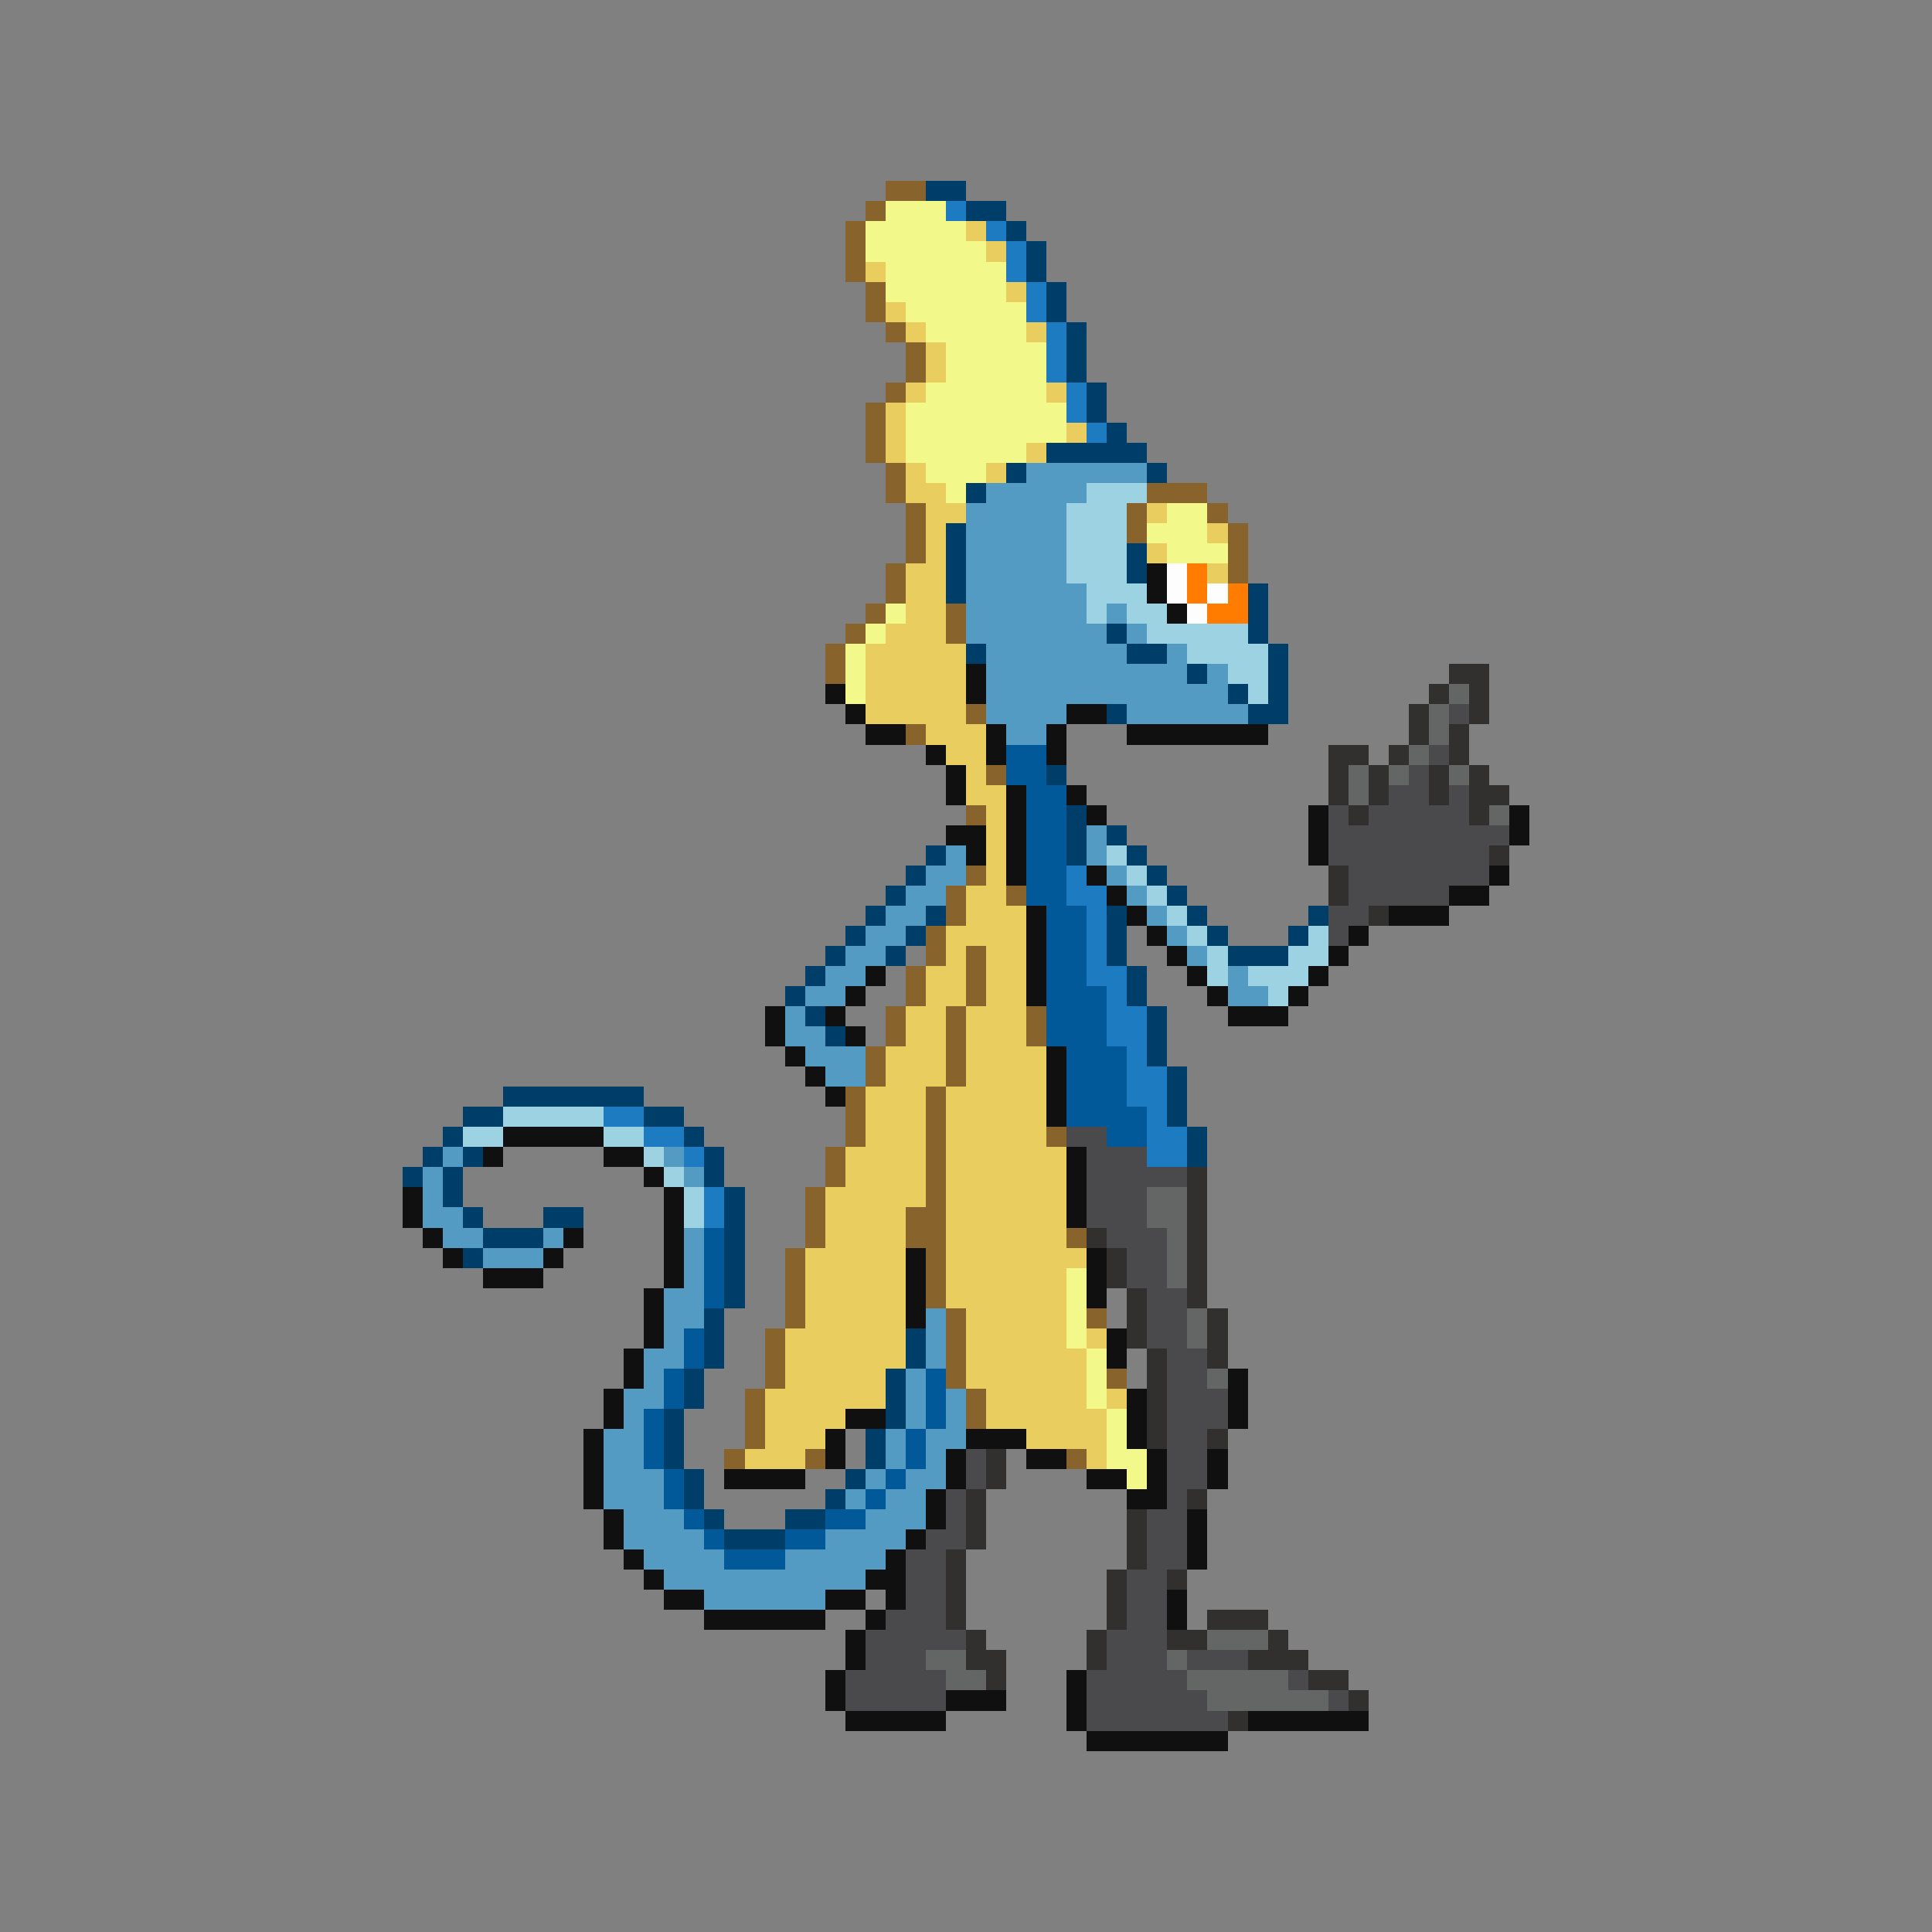 <svg xmlns="http://www.w3.org/2000/svg" viewBox="0 -0.5 96 96" shape-rendering="crispEdges">
<rect x="0" y="-0.5" width="96" height="96" fill="#808080" stroke="none"/>
<path stroke="#88632b" d="M44 9h2M43 10h1M42 11h1M42 12h1M42 13h1M43 14h1M43 15h1M44 16h1M45 17h1M45 18h1M44 19h1M43 20h1M43 21h1M43 22h1M44 23h1M44 24h1M57 24h3M45 25h1M56 25h1M60 25h1M45 26h1M56 26h1M61 26h1M45 27h1M61 27h1M44 28h1M61 28h1M44 29h1M43 30h1M47 30h1M42 31h1M47 31h1M41 32h1M41 33h1M48 35h1M45 36h1M49 38h1M48 40h1M48 43h1M47 44h1M50 44h1M47 45h1M46 46h1M46 47h1M48 47h1M45 48h1M48 48h1M45 49h1M48 49h1M44 50h1M47 50h1M51 50h1M44 51h1M47 51h1M51 51h1M43 52h1M47 52h1M43 53h1M47 53h1M42 54h1M46 54h1M42 55h1M46 55h1M42 56h1M46 56h1M52 56h1M41 57h1M46 57h1M41 58h1M46 58h1M40 59h1M46 59h1M40 60h1M45 60h2M40 61h1M45 61h2M53 61h1M39 62h1M46 62h1M39 63h1M46 63h1M39 64h1M46 64h1M39 65h1M47 65h1M54 65h1M38 66h1M47 66h1M38 67h1M47 67h1M38 68h1M47 68h1M55 68h1M37 69h1M48 69h1M37 70h1M48 70h1M37 71h1M36 72h1M40 72h1M53 72h1" />
<path stroke="#003e6a" d="M46 9h2M48 10h2M50 11h1M51 12h1M51 13h1M52 14h1M52 15h1M53 16h1M53 17h1M53 18h1M54 19h1M54 20h1M55 21h1M52 22h5M50 23h1M57 23h1M48 24h1M47 26h1M47 27h1M56 27h1M47 28h1M56 28h1M47 29h1M62 29h1M62 30h1M55 31h1M62 31h1M48 32h1M56 32h2M63 32h1M59 33h1M63 33h1M61 34h1M63 34h1M55 35h1M62 35h2M52 38h1M53 40h1M53 41h1M55 41h1M46 42h1M53 42h1M56 42h1M45 43h1M57 43h1M44 44h1M58 44h1M43 45h1M46 45h1M55 45h1M59 45h1M65 45h1M42 46h1M45 46h1M55 46h1M60 46h1M64 46h1M41 47h1M44 47h1M55 47h1M61 47h3M40 48h1M56 48h1M39 49h1M56 49h1M40 50h1M57 50h1M41 51h1M57 51h1M57 52h1M58 53h1M25 54h7M58 54h1M23 55h2M32 55h2M58 55h1M22 56h1M34 56h1M59 56h1M21 57h1M23 57h1M35 57h1M59 57h1M20 58h1M22 58h1M35 58h1M22 59h1M36 59h1M23 60h1M27 60h2M36 60h1M24 61h3M36 61h1M23 62h1M36 62h1M36 63h1M36 64h1M35 65h1M35 66h1M45 66h1M35 67h1M45 67h1M34 68h1M44 68h1M34 69h1M44 69h1M33 70h1M44 70h1M33 71h1M43 71h1M33 72h1M43 72h1M34 73h1M42 73h1M34 74h1M41 74h1M35 75h1M39 75h2M36 76h3" />
<path stroke="#f2f889" d="M44 10h3M43 11h5M43 12h6M44 13h6M44 14h6M45 15h6M46 16h5M47 17h5M47 18h5M46 19h6M45 20h8M45 21h8M45 22h6M46 23h3M47 24h1M58 25h2M57 26h3M58 27h3M44 30h1M43 31h1M42 32h1M42 33h1M42 34h1M53 63h1M53 64h1M53 65h1M53 66h1M54 67h1M54 68h1M54 69h1M55 70h1M55 71h1M55 72h2M56 73h1" />
<path stroke="#1c7bc1" d="M47 10h1M49 11h1M50 12h1M50 13h1M51 14h1M51 15h1M52 16h1M52 17h1M52 18h1M53 19h1M53 20h1M54 21h1M53 43h1M53 44h2M54 45h1M54 46h1M54 47h1M54 48h2M55 49h1M55 50h2M55 51h2M56 52h1M56 53h2M56 54h2M30 55h2M57 55h1M32 56h2M57 56h2M34 57h1M57 57h2M35 59h1M35 60h1" />
<path stroke="#e9cd5f" d="M48 11h1M49 12h1M43 13h1M50 14h1M44 15h1M45 16h1M51 16h1M46 17h1M46 18h1M45 19h1M52 19h1M44 20h1M44 21h1M53 21h1M44 22h1M51 22h1M45 23h1M49 23h1M45 24h2M46 25h2M57 25h1M46 26h1M60 26h1M46 27h1M57 27h1M45 28h2M60 28h1M45 29h2M45 30h2M44 31h3M43 32h5M43 33h5M43 34h5M43 35h5M46 36h3M47 37h2M48 38h1M48 39h2M49 40h1M49 41h1M49 42h1M49 43h1M48 44h2M48 45h3M47 46h4M47 47h1M49 47h2M46 48h2M49 48h2M46 49h2M49 49h2M45 50h2M48 50h3M45 51h2M48 51h3M44 52h3M48 52h4M44 53h3M48 53h4M43 54h3M47 54h5M43 55h3M47 55h5M43 56h3M47 56h5M42 57h4M47 57h6M42 58h4M47 58h6M41 59h5M47 59h6M41 60h4M47 60h6M41 61h4M47 61h6M40 62h5M47 62h7M40 63h5M47 63h6M40 64h5M47 64h6M40 65h5M48 65h5M39 66h6M48 66h5M54 66h1M39 67h6M48 67h6M39 68h5M48 68h6M38 69h6M49 69h5M55 69h1M38 70h4M49 70h6M38 71h3M51 71h4M37 72h3M54 72h1" />
<path stroke="#549bc3" d="M51 23h6M49 24h5M48 25h5M48 26h5M48 27h5M48 28h5M48 29h6M48 30h6M55 30h1M48 31h7M56 31h1M49 32h7M58 32h1M49 33h10M60 33h1M49 34h12M49 35h4M56 35h6M50 36h2M54 41h1M47 42h1M54 42h1M46 43h2M55 43h1M45 44h2M56 44h1M44 45h2M57 45h1M43 46h2M58 46h1M42 47h2M59 47h1M41 48h2M61 48h1M40 49h2M61 49h2M39 50h1M39 51h2M40 52h3M41 53h2M22 57h1M33 57h1M21 58h1M34 58h1M21 59h1M21 60h2M22 61h2M27 61h1M34 61h1M24 62h3M34 62h1M34 63h1M33 64h2M33 65h2M46 65h1M33 66h1M46 66h1M32 67h2M46 67h1M32 68h1M45 68h1M31 69h2M45 69h1M47 69h1M31 70h1M45 70h1M47 70h1M30 71h2M44 71h1M46 71h2M30 72h2M44 72h1M46 72h1M30 73h3M43 73h1M45 73h2M30 74h3M42 74h1M44 74h2M31 75h3M43 75h3M31 76h4M41 76h4M32 77h4M39 77h5M33 78h10M35 79h6" />
<path stroke="#9cd2e2" d="M54 24h3M53 25h3M53 26h3M53 27h3M53 28h3M54 29h3M54 30h1M56 30h2M57 31h5M59 32h4M61 33h2M62 34h1M55 42h1M56 43h1M57 44h1M58 45h1M59 46h1M65 46h1M60 47h1M64 47h2M60 48h1M62 48h3M63 49h1M25 55h5M23 56h2M30 56h2M32 57h1M33 58h1M34 59h1M34 60h1" />
<path stroke="#101010" d="M57 28h1M57 29h1M58 30h1M48 33h1M41 34h1M48 34h1M42 35h1M53 35h2M43 36h2M49 36h1M52 36h1M56 36h7M46 37h1M49 37h1M52 37h1M47 38h1M47 39h1M50 39h1M53 39h1M50 40h1M54 40h1M65 40h1M75 40h1M47 41h2M50 41h1M65 41h1M75 41h1M48 42h1M50 42h1M65 42h1M50 43h1M54 43h1M74 43h1M55 44h1M72 44h2M51 45h1M56 45h1M69 45h3M51 46h1M57 46h1M67 46h1M51 47h1M58 47h1M66 47h1M43 48h1M51 48h1M59 48h1M65 48h1M42 49h1M51 49h1M60 49h1M64 49h1M38 50h1M41 50h1M61 50h3M38 51h1M42 51h1M39 52h1M52 52h1M40 53h1M52 53h1M41 54h1M52 54h1M52 55h1M25 56h5M24 57h1M30 57h2M53 57h1M32 58h1M53 58h1M20 59h1M33 59h1M53 59h1M20 60h1M33 60h1M53 60h1M21 61h1M28 61h1M33 61h1M22 62h1M27 62h1M33 62h1M45 62h1M54 62h1M24 63h3M33 63h1M45 63h1M54 63h1M32 64h1M45 64h1M54 64h1M32 65h1M45 65h1M32 66h1M55 66h1M31 67h1M55 67h1M31 68h1M61 68h1M30 69h1M56 69h1M61 69h1M30 70h1M42 70h2M56 70h1M61 70h1M29 71h1M41 71h1M48 71h3M56 71h1M29 72h1M41 72h1M47 72h1M51 72h2M57 72h1M60 72h1M29 73h1M36 73h4M47 73h1M54 73h2M57 73h1M60 73h1M29 74h1M46 74h1M56 74h2M30 75h1M46 75h1M59 75h1M30 76h1M45 76h1M59 76h1M31 77h1M44 77h1M59 77h1M32 78h1M43 78h2M33 79h2M41 79h2M44 79h1M58 79h1M35 80h6M43 80h1M58 80h1M42 81h1M42 82h1M41 83h1M53 83h1M41 84h1M47 84h3M53 84h1M42 85h5M53 85h1M62 85h6M54 86h7" />
<path stroke="#fdfdfd" d="M58 28h1M58 29h1M60 29h1M59 30h1" />
<path stroke="#ff7c00" d="M59 28h1M59 29h1M61 29h1M60 30h2" />
<path stroke="#31302f" d="M72 33h2M71 34h1M73 34h1M70 35h1M73 35h1M70 36h1M72 36h1M66 37h2M69 37h1M72 37h1M66 38h1M68 38h1M71 38h1M73 38h1M66 39h1M68 39h1M71 39h1M73 39h2M67 40h1M73 40h1M74 42h1M66 43h1M66 44h1M68 45h1M59 58h1M59 59h1M59 60h1M54 61h1M59 61h1M55 62h1M59 62h1M55 63h1M59 63h1M56 64h1M59 64h1M56 65h1M60 65h1M56 66h1M60 66h1M57 67h1M60 67h1M57 68h1M57 69h1M57 70h1M57 71h1M60 71h1M49 72h1M49 73h1M48 74h1M59 74h1M48 75h1M56 75h1M48 76h1M56 76h1M47 77h1M56 77h1M47 78h1M55 78h1M58 78h1M47 79h1M55 79h1M47 80h1M55 80h1M60 80h3M48 81h1M54 81h1M58 81h2M63 81h1M48 82h2M54 82h1M62 82h3M49 83h1M65 83h2M67 84h1M61 85h1" />
<path stroke="#646565" d="M72 34h1M71 35h1M71 36h1M70 37h1M67 38h1M69 38h1M72 38h1M67 39h1M74 40h1M57 59h2M57 60h2M58 61h1M58 62h1M58 63h1M59 65h1M59 66h1M60 68h1M60 81h3M46 82h2M58 82h1M47 83h2M59 83h5M60 84h6" />
<path stroke="#4a4a4d" d="M72 35h1M71 37h1M70 38h1M69 39h2M72 39h1M66 40h1M68 40h5M66 41h9M66 42h8M67 43h7M67 44h5M66 45h2M66 46h1M53 56h2M54 57h3M54 58h5M54 59h3M54 60h3M55 61h3M56 62h2M56 63h2M57 64h2M57 65h2M57 66h2M58 67h2M58 68h2M58 69h3M58 70h3M58 71h2M48 72h1M58 72h2M48 73h1M58 73h2M47 74h1M58 74h1M47 75h1M57 75h2M46 76h2M57 76h2M45 77h2M57 77h2M45 78h2M56 78h2M45 79h2M56 79h2M44 80h3M56 80h2M43 81h5M55 81h3M43 82h3M55 82h3M59 82h3M42 83h5M54 83h5M64 83h1M42 84h5M54 84h6M66 84h1M54 85h7" />
<path stroke="#01599a" d="M50 37h2M50 38h2M51 39h2M51 40h2M51 41h2M51 42h2M51 43h2M51 44h2M52 45h2M52 46h2M52 47h2M52 48h2M52 49h3M52 50h3M52 51h3M53 52h3M53 53h3M53 54h3M53 55h4M55 56h2M35 61h1M35 62h1M35 63h1M35 64h1M34 66h1M34 67h1M33 68h1M46 68h1M33 69h1M46 69h1M32 70h1M46 70h1M32 71h1M45 71h1M32 72h1M45 72h1M33 73h1M44 73h1M33 74h1M43 74h1M34 75h1M41 75h2M35 76h1M39 76h2M36 77h3" />
</svg>